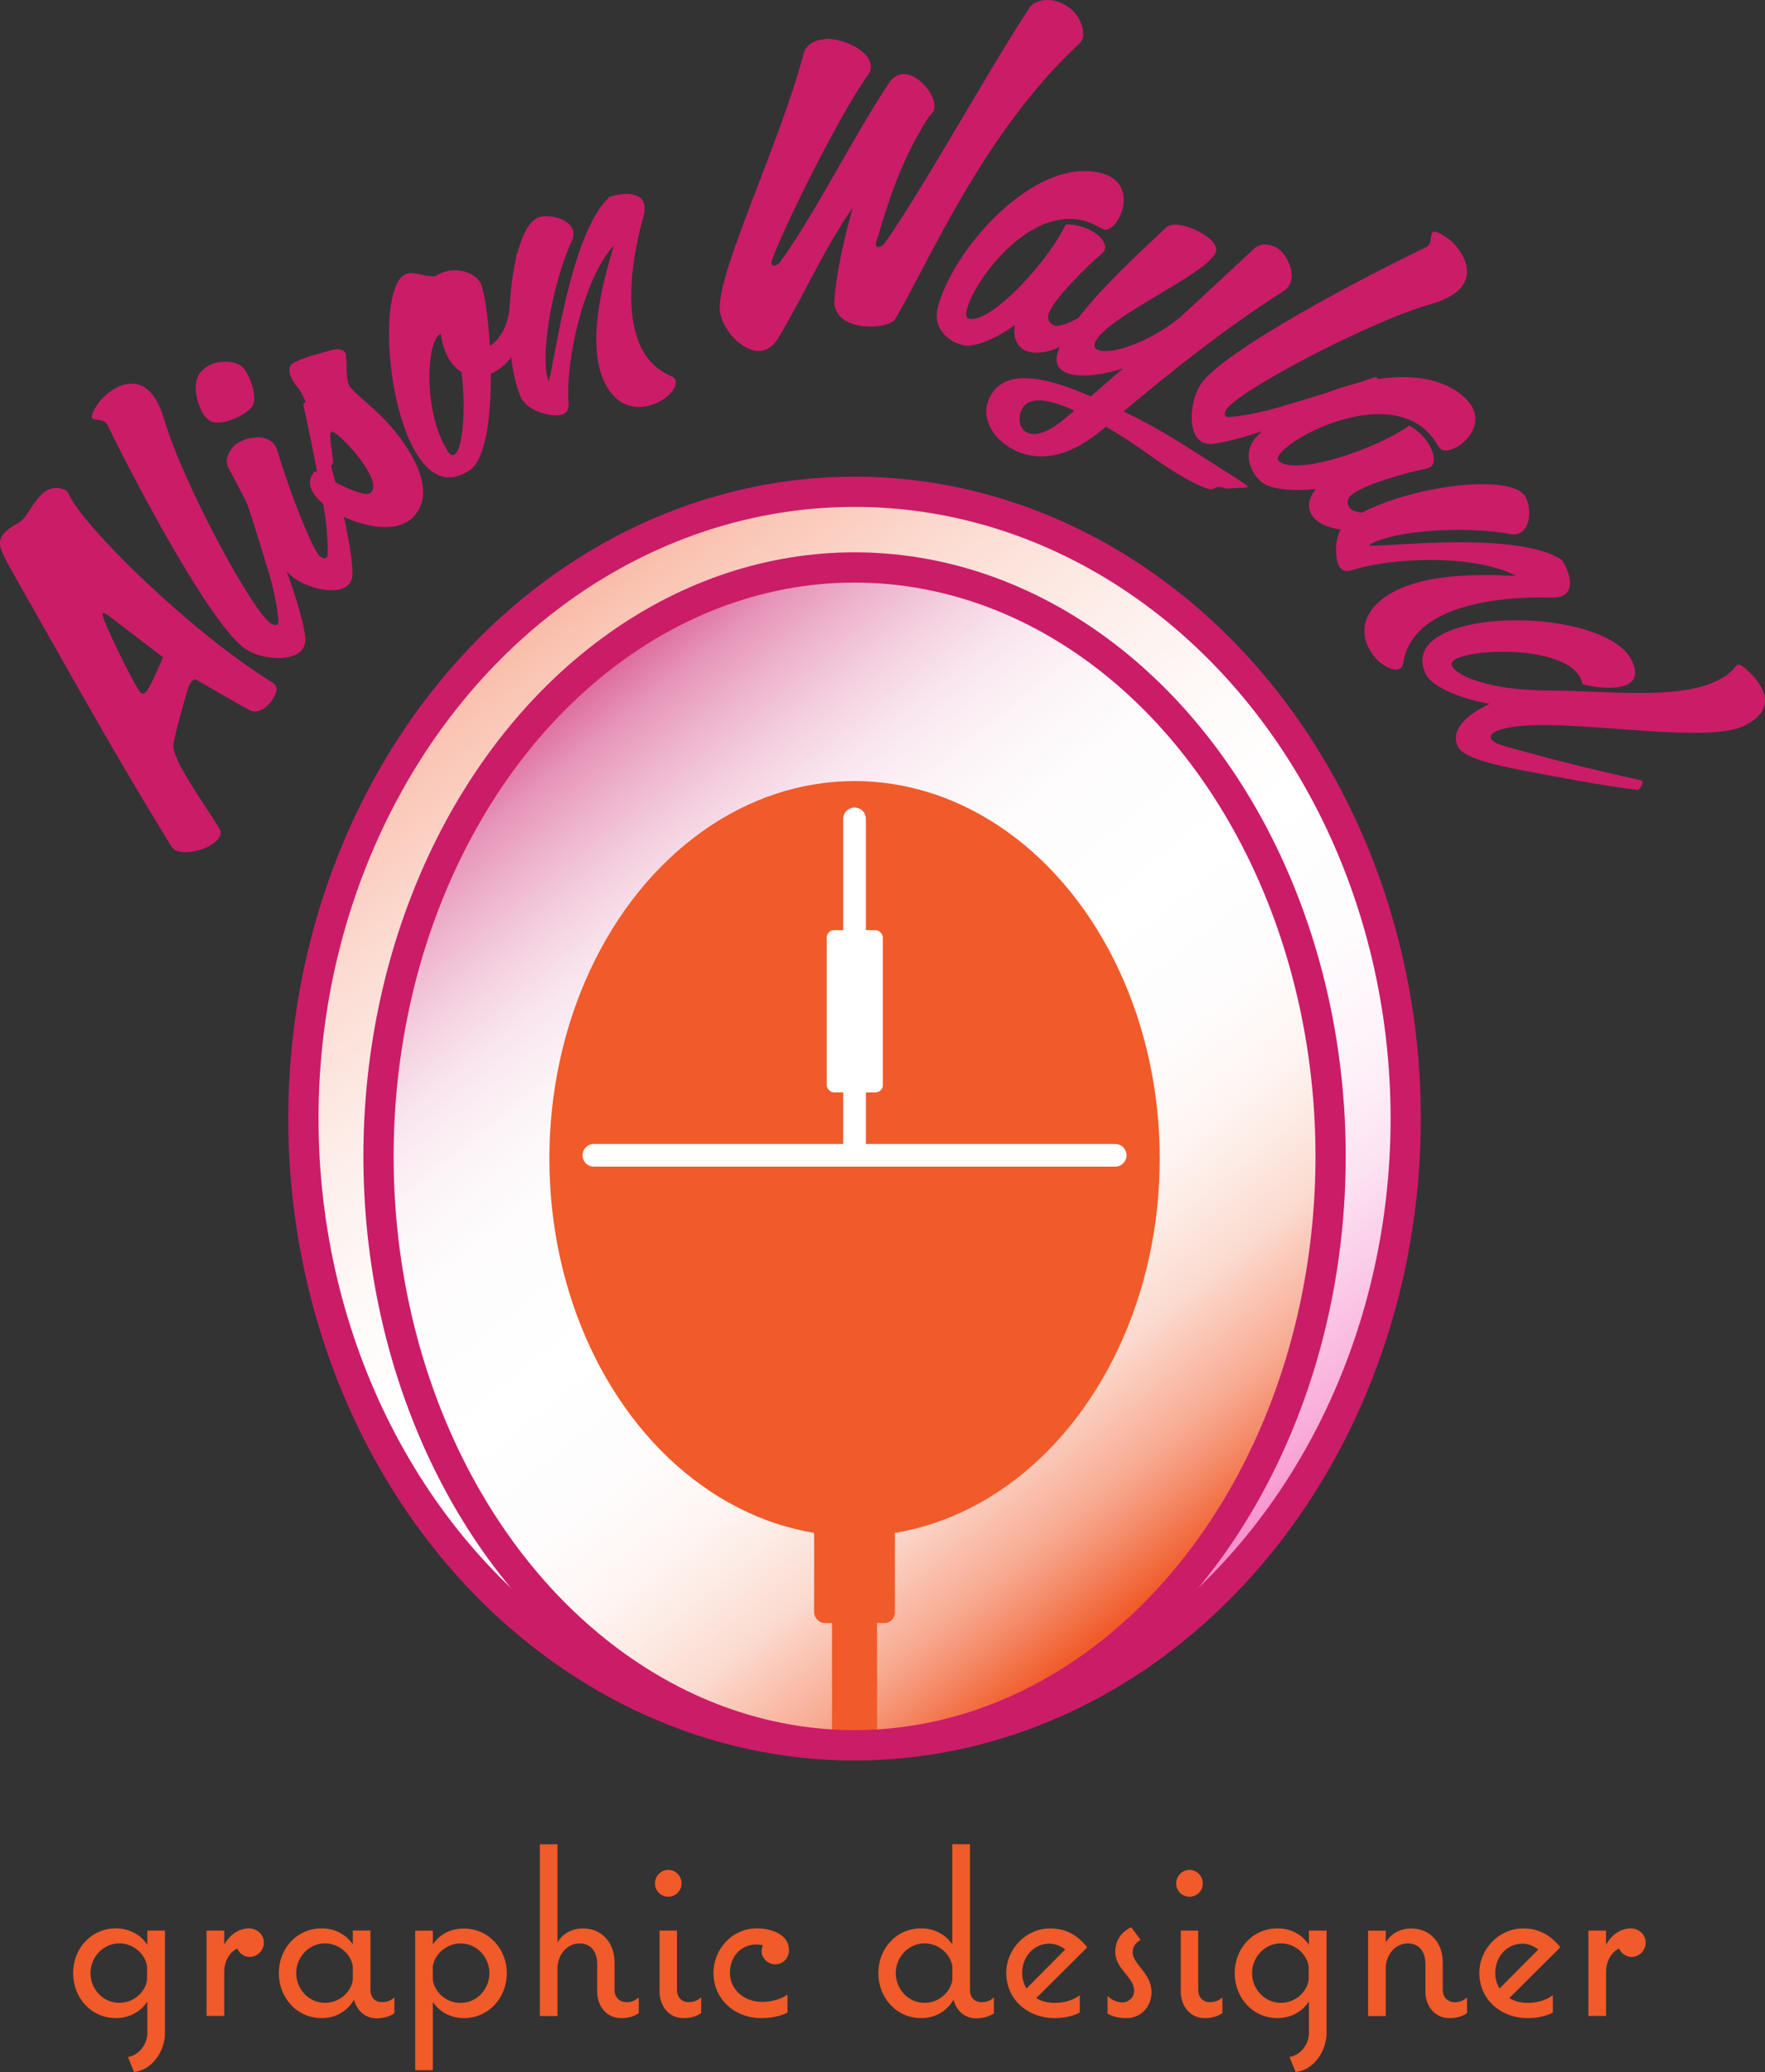 <?xml version="1.0" encoding="UTF-8"?>
<svg id="outlines" xmlns="http://www.w3.org/2000/svg" xmlns:xlink="http://www.w3.org/1999/xlink" viewBox="0 0 355.56 417.3">
  <rect x="0" y="0" width="355.56" height="417.3" fill="#333333" stroke="none"/>
  <defs>
    <style>
      .cls-1, .cls-2 {
        fill: url(#linear-gradient-2);
      }

      .cls-3 {
        fill: #fff;
      }

      .cls-4 {
        clip-path: url(#clippath-1);
      }

      .cls-5 {
        fill: url(#linear-gradient);
      }

      .cls-5, .cls-2, .cls-6 {
        stroke: #cb1c68;
        stroke-miterlimit: 10;
        stroke-width: 6.09px;
      }

      .cls-7 {
        fill: #f15a29;
      }

      .cls-8 {
        stroke: #fff;
        stroke-linecap: round;
        stroke-linejoin: round;
        stroke-width: 4.57px;
      }

      .cls-8, .cls-6 {
        fill: none;
      }

      .cls-9 {
        fill: #cb1c68;
      }
    </style>
    <linearGradient id="linear-gradient" x1="269.37" y1="359.89" x2="50.77" y2="57.21" gradientUnits="userSpaceOnUse">
      <stop offset=".02" stop-color="#ec008c"/>
      <stop offset=".05" stop-color="#ef32a2"/>
      <stop offset=".09" stop-color="#f362b8"/>
      <stop offset=".13" stop-color="#f68ccb"/>
      <stop offset=".17" stop-color="#f9afdb"/>
      <stop offset=".22" stop-color="#fbcce8"/>
      <stop offset=".26" stop-color="#fce2f2"/>
      <stop offset=".31" stop-color="#fef2f9"/>
      <stop offset=".37" stop-color="#fefcfd"/>
      <stop offset=".45" stop-color="#fff"/>
      <stop offset=".51" stop-color="#fefbfa"/>
      <stop offset=".58" stop-color="#fdf0ec"/>
      <stop offset=".66" stop-color="#fcded5"/>
      <stop offset=".74" stop-color="#fac5b4"/>
      <stop offset=".82" stop-color="#f7a58b"/>
      <stop offset=".9" stop-color="#f47f59"/>
      <stop offset=".97" stop-color="#f15a29"/>
    </linearGradient>
    <linearGradient id="linear-gradient-2" x1="95.23" y1="137.12" x2="238.87" y2="315.95" gradientUnits="userSpaceOnUse">
      <stop offset="0" stop-color="#cb1c68"/>
      <stop offset=".03" stop-color="#d44482"/>
      <stop offset=".07" stop-color="#de6f9f"/>
      <stop offset=".11" stop-color="#e796b9"/>
      <stop offset=".16" stop-color="#eeb6cf"/>
      <stop offset=".21" stop-color="#f4d1e0"/>
      <stop offset=".26" stop-color="#f9e5ee"/>
      <stop offset=".32" stop-color="#fcf4f7"/>
      <stop offset=".39" stop-color="#fefcfd"/>
      <stop offset=".52" stop-color="#fff"/>
      <stop offset=".63" stop-color="#fefcfc"/>
      <stop offset=".7" stop-color="#fef6f3"/>
      <stop offset=".75" stop-color="#fdebe5"/>
      <stop offset=".81" stop-color="#fbdbd0"/>
      <stop offset=".85" stop-color="#fac6b5"/>
      <stop offset=".9" stop-color="#f8ac94"/>
      <stop offset=".94" stop-color="#f58e6d"/>
      <stop offset=".98" stop-color="#f26c40"/>
      <stop offset="1" stop-color="#f15a29"/>
    </linearGradient>
    <clipPath id="clippath-1">
      <ellipse class="cls-2" cx="172.15" cy="232.88" rx="95.9" ry="118.6"/>
    </clipPath>
  </defs>
  <g>
    <path class="cls-7" d="M33.23,388.8v20.7c0,3.51-2.53,7.4-6.23,7.79l-1.22-3.02c2.19-.34,3.9-2.58,3.9-4.77v-6.38c-1.46,2.14-3.75,3.31-6.33,3.31-5.02,0-8.62-4.14-8.62-9.06s3.6-9.01,8.62-9.01c2.58,0,4.87,1.12,6.33,3.31v-2.87h3.56ZM29.63,396.01c-.34-2.44-2.73-4.63-5.6-4.63-3.26,0-5.8,2.78-5.8,5.99s2.53,5.99,5.8,5.99c2.92,0,5.26-2.19,5.6-4.63v-2.73Z"/>
    <path class="cls-7" d="M53.15,391.24c0,1.56-1.27,2.87-2.87,2.87-1.07,0-2.05-.68-2.48-1.7-1.56.78-2.48,2.39-2.63,4.33v9.25h-3.56v-17.19h3.56v2.87c.97-1.85,2.83-3.31,4.97-3.31,1.66,0,3.02,1.27,3.02,2.87Z"/>
    <path class="cls-7" d="M79.45,402.25v3.21c-1.02.73-2.34,1.02-3.6,1.02-2.19,0-3.94-1.46-4.53-3.75-1.41,2.39-3.75,3.7-6.53,3.7-5.02,0-8.62-4.14-8.62-9.06s3.6-9.01,8.62-9.01c2.58,0,4.82,1.12,6.28,3.21v-2.78h3.56v11.98c0,1.41.83,2.44,2.29,2.44.97,0,1.8-.24,2.53-.97ZM71.07,396.01c-.34-2.44-2.73-4.63-5.6-4.63-3.26,0-5.8,2.78-5.8,5.99s2.53,5.99,5.8,5.99c2.92,0,5.26-2.19,5.6-4.63v-2.73Z"/>
    <path class="cls-7" d="M102.1,397.38c0,4.92-3.65,9.06-8.67,9.06-2.53,0-4.82-1.17-6.23-3.26v13.74h-3.56v-28.1h3.56v2.78c1.41-2.14,3.7-3.21,6.23-3.21,5.02,0,8.67,4.14,8.67,9.01ZM98.59,397.38c0-3.21-2.53-5.99-5.8-5.99-2.87,0-5.26,2.19-5.6,4.63v2.73c.34,2.43,2.68,4.63,5.6,4.63,3.26,0,5.8-2.78,5.8-5.99Z"/>
    <path class="cls-7" d="M128.68,402.25v3.17c-1.02.78-2.39,1.02-3.51,1.02-3.07,0-4.87-2.53-4.87-5.31v-5.65c0-2.39-1.27-4.09-3.51-4.09-2.58,0-4.29,2.19-4.48,4.68v9.94h-3.56v-34.58h3.56v19.77c1.02-1.8,2.92-2.83,5.16-2.83,3.8,0,6.33,2.92,6.33,6.82v5.6c0,1.36.93,2.44,2.48,2.44.83,0,1.66-.29,2.39-.97Z"/>
    <path class="cls-7" d="M131.94,379.31c0-1.46,1.17-2.73,2.68-2.73s2.68,1.27,2.68,2.73-1.17,2.68-2.68,2.68-2.68-1.22-2.68-2.68ZM137.64,406.43c-2.97,0-4.77-2.53-4.77-5.31v-12.32h3.51v11.98c0,1.36.88,2.44,2.34,2.44.97,0,1.8-.29,2.53-.97v3.17c-1.07.78-2.39,1.02-3.6,1.02Z"/>
    <path class="cls-7" d="M153.33,403.17c1.8,0,3.85-.39,5.31-1.51v3.65c-1.56.83-3.56,1.12-5.31,1.12-5.26,0-9.6-3.75-9.6-9.11,0-4.82,3.8-8.96,8.72-8.96,2.73,0,6.48,1.07,6.48,4.38,0,1.61-1.17,2.87-2.78,2.87-1.36,0-2.73-1.22-2.73-2.58,0-.49.1-.92.29-1.27-.44-.1-.93-.15-1.36-.15-3.21,0-5.31,2.58-5.31,5.7,0,3.41,2.97,5.84,6.28,5.84Z"/>
    <path class="cls-7" d="M200.22,402.25v3.21c-1.02.73-2.34,1.02-3.6,1.02-2.19,0-3.95-1.46-4.53-3.75-1.41,2.39-3.75,3.7-6.53,3.7-5.02,0-8.62-4.14-8.62-9.06s3.6-9.01,8.62-9.01c2.58,0,4.82,1.12,6.28,3.21v-20.16h3.56v29.37c0,1.41.83,2.44,2.29,2.44.97,0,1.8-.24,2.53-.97ZM191.85,396.01c-.34-2.44-2.73-4.63-5.6-4.63-3.26,0-5.8,2.78-5.8,5.99s2.53,5.99,5.8,5.99c2.92,0,5.26-2.19,5.6-4.63v-2.73Z"/>
    <path class="cls-7" d="M212.45,403.37c1.61,0,3.55-.39,5.07-1.56v3.51c-1.56.83-3.56,1.12-5.02,1.12-5.5,0-9.79-3.8-9.79-9.11,0-4.82,3.99-8.96,8.82-8.96,3.21,0,5.55,1.36,7.5,3.8l-10.28,10.23c1.02.63,2.29.97,3.7.97ZM205.92,397.33c0,1.17.29,2.24.88,3.12l7.79-7.84c-.83-.68-2.09-1.17-3.17-1.17-3.26,0-5.5,2.73-5.5,5.89Z"/>
    <path class="cls-7" d="M223.11,405.51v-3.51c.83.78,1.9,1.27,2.97,1.27,1.31,0,2.39-1.02,2.39-2.34,0-2.78-3.8-4.38-3.8-7.79,0-2.29,1.17-4.04,3.21-5.02l1.9,2.58c-.97.49-1.61,1.32-1.61,2.44,0,2.48,3.8,4.19,3.8,8.08,0,2.87-2.09,5.21-5.02,5.21-1.31,0-2.73-.2-3.85-.93Z"/>
    <path class="cls-7" d="M236.94,379.31c0-1.46,1.17-2.73,2.68-2.73s2.68,1.27,2.68,2.73-1.17,2.68-2.68,2.68-2.68-1.22-2.68-2.68ZM242.64,406.43c-2.97,0-4.77-2.53-4.77-5.31v-12.32h3.51v11.98c0,1.36.88,2.44,2.34,2.44.97,0,1.8-.29,2.53-.97v3.17c-1.07.78-2.39,1.02-3.6,1.02Z"/>
    <path class="cls-7" d="M267.23,388.8v20.7c0,3.51-2.53,7.4-6.23,7.79l-1.22-3.02c2.19-.34,3.9-2.58,3.9-4.77v-6.38c-1.46,2.14-3.75,3.31-6.33,3.31-5.02,0-8.62-4.14-8.62-9.06s3.6-9.01,8.62-9.01c2.58,0,4.87,1.12,6.33,3.31v-2.87h3.56ZM263.63,396.01c-.34-2.44-2.73-4.63-5.6-4.63-3.26,0-5.8,2.78-5.8,5.99s2.53,5.99,5.8,5.99c2.92,0,5.26-2.19,5.6-4.63v-2.73Z"/>
    <path class="cls-7" d="M295.53,402.25v3.17c-1.02.78-2.39,1.02-3.51,1.02-3.07,0-4.87-2.53-4.87-5.31v-5.65c0-2.39-1.27-4.09-3.51-4.09-2.58,0-4.29,2.19-4.48,4.68v9.94h-3.56v-17.19h3.56v2.39c1.02-1.8,2.92-2.83,5.16-2.83,3.8,0,6.33,2.92,6.33,6.82v5.6c0,1.36.92,2.44,2.48,2.44.83,0,1.66-.29,2.39-.97Z"/>
    <path class="cls-7" d="M307.75,403.37c1.61,0,3.55-.39,5.07-1.56v3.51c-1.56.83-3.56,1.12-5.02,1.12-5.5,0-9.79-3.8-9.79-9.11,0-4.82,3.99-8.96,8.82-8.96,3.21,0,5.55,1.36,7.5,3.8l-10.28,10.23c1.02.63,2.29.97,3.7.97ZM301.22,397.33c0,1.17.29,2.24.88,3.12l7.79-7.84c-.83-.68-2.09-1.17-3.17-1.17-3.26,0-5.5,2.73-5.5,5.89Z"/>
    <path class="cls-7" d="M331.52,391.24c0,1.56-1.27,2.87-2.87,2.87-1.07,0-2.05-.68-2.48-1.7-1.56.78-2.48,2.39-2.63,4.33v9.25h-3.56v-17.19h3.56v2.87c.97-1.85,2.83-3.31,4.97-3.31,1.66,0,3.02,1.27,3.02,2.87Z"/>
  </g>
  <ellipse class="cls-5" cx="172.15" cy="225.27" rx="111.03" ry="126.23"/>
  <g>
    <ellipse class="cls-1" cx="172.15" cy="232.88" rx="95.9" ry="118.6"/>
    <g class="cls-4">
      <g>
        <rect class="cls-7" x="164.01" y="279.86" width="16.27" height="47.01" rx="2.11" ry="2.11"/>
        <ellipse class="cls-7" cx="172.15" cy="233.34" rx="61.48" ry="76.04"/>
        <rect class="cls-7" x="167.61" y="325.76" width="9.08" height="26.22"/>
      </g>
      <line class="cls-8" x1="119.64" y1="232.67" x2="224.65" y2="232.67"/>
      <line class="cls-8" x1="172.15" y1="164.91" x2="172.15" y2="231.04"/>
      <rect class="cls-3" x="166.54" y="187.33" width="11.31" height="32.67" rx="1.47" ry="1.47"/>
    </g>
    <ellipse class="cls-6" cx="172.15" cy="232.88" rx="95.9" ry="118.6"/>
  </g>
  <g>
    <path class="cls-9" d="M2.53,115.24c-1.97-3.49-2.98-5.37-2.33-6.9.43-1.02,1.61-1.99,3.63-3.11,2.49-1.44,4.08-8.67,9.21-6.6.29.12.55.32.72.73,2.84,6.52,24.3,27.56,40.54,37.73.96.58,1.85,1.12,1.17,2.72-.83,1.97-3.03,4.14-5.07,3.28-1.84-.94-9.62-5.5-10.73-6.14-.58-.25-1.07-.11-1.71,1.43-.18.44-2.86,9.87-3.04,11.51-.36,3.11,6.64,12.58,8.96,16.47.33.65.82,1.12.48,1.92-1.07,2.55-6.58,4.02-8.92,3.03-.29-.12-.67-.45-1.18-1.27-11.32-18.41-20.14-34.39-31.73-54.8ZM32.84,132.36l-11.31-8.62c-.51-.21-.8-.34-.89-.12-.31.73,6.91,15.61,7.86,16.01.36.15.78-.02,1.26-.76,1.09-1.77,2.81-5.86,3.08-6.52Z"/>
    <path class="cls-9" d="M54.53,125.52c.6.39,1.19.5,1.45.1.09-.13.11-.31.1-.59-.05-1.07-.59-5.88-2.53-11.59-.93-3.35-4.68-15.08-5.56-17.36-.13-.37-.18-.59-.05-.79.39-.6,1.91-.17,1.91-.17,1.67,3.65,4.63,11.27,7.3,18.31,1.52,4.03,3.86,10.86,4.33,14.76.14.94-.07,1.84-.46,2.44-1.87,2.85-8.41,2.15-11.46.15-6.75-4.42-21.65-32.36-27.83-45.02-.13-.37-.36-.61-.62-.79-.79-.52-1.96-.34-2.42-.64-.4-.26-.31-.96.94-2.88,1.47-2.25,5.88-5.8,9.59-3.37,1.46.95,2.83,2.9,3.82,6.29,3.74,12.77,17.7,38.67,21.48,41.14Z"/>
    <path class="cls-9" d="M40.36,75c2.27-2.74,6.73-2.54,8.32-1.23,1.58,1.31,3.42,6.54,2.06,8.18-1.72,2.07-6.86,4.18-8.75,2.62-2.13-1.77-3.6-7.19-1.63-9.57ZM46.83,90.13c1.52-1.83,5.8-2.9,7.87-1.19.55.45.95,1.09,1.11,1.64,3.02,10,7.36,20.39,8.58,21.4.55.45,1.13.62,1.43.26.1-.12.14-.29.17-.58.07-1.07.07-5.91-1.22-11.8-.55-3.43-2.97-15.52-3.58-17.88-.09-.38-.11-.61.04-.79.45-.55,1.92.05,1.92.05,1.26,3.82,3.34,11.72,5.21,19.02,1.06,4.17,2.62,11.22,2.65,15.15.03.95-.24,1.65-.69,2.2-2.12,2.56-8.69.81-11.49-1.51-3.9-3.23-8.79-14.69-12.7-21.63-.95-1.71-.14-3.3.72-4.34Z"/>
    <path class="cls-9" d="M66.29,94.32c-.46.43-.98.69-1.41.23-.32-.35-.52-1.03-.64-2.43-.38-5.28-2.39-11.84-4.32-14.15-1.45-1.67-2.17-3.72-1.12-4.69,1.72-1.17,6.07-2.2,7.48-2.65,1.02-.3,2.43-.53,3.07.16.16.17.32.46.36.85.16,1.8,0,4.76.63,6.01.1.23.32.46.59.75,1.35,1.45,4.62,4.02,6.89,6.46,4.37,4.69,10.93,14.16,5.14,19.55-4.28,3.99-14.85.43-18.9-3.91-1.78-1.91-2.27-3.94-.59-5.62,0,0,9.65,5.82,11.21,4.37,1.79-1.67-1.51-6.38-4.37-9.45-1.73-1.85-3.25-3.14-3.6-2.81-.17.16-.25.66-.16,1.34.02,1.06.5,3.43.56,4.89,0,0-.36.66-.82,1.09Z"/>
    <path class="cls-9" d="M87.64,55.65c3.35-2.25,7.57-1.08,9.02,1.09.79,1.18,1.67,6.6,2.02,12.94l.13-.09c1.84-1.24,3.41-3.72,3.88-7.56.43-3.62,1.22-8.54,1.26-10.19.02-.4.06-.61.26-.75.59-.4,1.82.59,1.82.59.1,2.7.11,6.98.01,10.95-.14,5.62-2.6,9.75-5.62,11.78-.53.35-.99.66-1.53.84.03,8.56-1,17.26-4.28,19.46-4.21,2.82-7.66,1.23-10.3-2.71-6.53-9.72-7.94-33.27-2.95-36.62,1.51-1.01,3.86.36,6.28.27ZM92.97,74.95c-.81-.5-1.58-1.22-2.2-2.14-.93-1.38-1.66-3.18-1.97-5.63l-.2.13c-2.83,1.9-3.31,16.23,1.77,23.79.4.59.84.68,1.23.41,1.77-1.19,2.23-9.88,1.37-16.55Z"/>
    <path class="cls-9" d="M136.03,76.41c.61,1.46-1.27,3.71-3.97,4.85-3.43,1.44-8.05,1.06-10.53-4.84-3.19-7.59-.31-18.92,2.13-26.99-6.23,6.82-9.78,23.51-9.12,31.81.06,1.17-.34,1.86-1.14,2.19-1.68.71-7.18-.33-8.56-3.61-4.23-10.07-2.18-33.59,3.51-35.98,1.82-.77,6-.03,6.98,2.3.34.8.27,1.86-.49,3.12-4.3,10.39-5.96,23.62-4.33,27.48,1.02-2.06,4.2-29.83,12.31-37.1,2.72-.88,5.95-.96,6.81,1.09.28.66.35,1.65,0,2.84-2.23,7.97-3.81,18.51-.84,25.59,1.26,2.99,3.34,5.29,6.48,6.63.41.17.68.4.77.62Z"/>
    <path class="cls-9" d="M152.99,70.68c-3.72.11-7.89-4.76-8-8.56-.23-7.99,12.2-33.36,16.91-51.38.57-2.15,3.01-2.86,4.75-2.91,2.93-.08,8.69,2.21,8.79,5.61.02.87-.43,1.52-.89,2.08-5.93,8.48-17.01,30.96-19.06,36.96-.07.24-.07.32-.07.48.01.4.17.55.49.54s.71-.18,1.09-.51c7.09-9.7,15.4-26.4,22.24-36.49.84-1.13,1.78-1.55,2.73-1.58,3.01-.08,6.21,3.86,6.27,6.31.03.95-.35,1.59-1.12,2.25-6.82,10.64-9.22,21.16-10.61,25.24-.07.24-.07.32-.07.48.01.4.17.55.49.54.32,0,.71-.18,1.09-.51,7.09-9.7,22.22-37.05,29.06-47.14.67-1.52,2.32-2.04,3.82-2.09,3.4-.1,7.2,2.8,7.32,6.84.03.95-.35,1.59-1.2,2.33-19.2,17.96-30.25,44.4-36.75,55.19-.53.73-2.42,1.33-4.55,1.4-3.48.1-7.55-1.13-7.66-5.01.46-6.11,1.94-12.56,3.74-18.95-5.78,8.24-9.72,17.45-15.08,26.39-1.06,1.69-2.38,2.44-3.73,2.48Z"/>
    <path class="cls-9" d="M204.44,65.47c-4.2,2.99-8.31,4.55-10.39,4.06-3.39-.8-6.04-3.7-5.19-7.32,2.72-11.55,19.24-30.59,32.72-27.41,4.47,1.05,5.24,4.33,4.59,7.1-.6,2.54-2.39,4.64-3.7,4.33-.23-.05-.52-.2-.81-.35-1.22-.69-2.4-1.22-3.55-1.49-11.25-2.65-22.06,12.52-23.35,17.99-.24,1-.15,1.67.39,1.8,4.62,1.09,16.44-12.14,19.52-18.98.9-.03,1.77.09,2.62.29,3.31.78,5.7,3.05,5.32,4.67-.07.31-.41.72-.92,1.16-2.22,1.83-9.8,9.15-10.49,12.08-.33,1.39.82,2.06,1.28,2.17,1.62.38,5.39-1.82,6.36-2.49,0,0,1.14.68.87,1.83-.11.46-.39.97-1,1.47-4.31,3.78-8.53,5.14-11.23,4.51-2.31-.54-3.51-2.37-3.03-5.43Z"/>
    <path class="cls-9" d="M234.95,45.8c1.06-.99,3.56-.55,5.86.5,2.52,1.15,4.78,3.06,4.09,4.57-2.07,4.53-21.9,12.87-24.24,17.98-.36.79-.17,1.32.48,1.61,2.23,1.02,9.6-1.01,16.42-6.41,8.85-8.13,12.97-12,14.96-13.87,1.4-1.36,3.15-1,4.38-.44,2.16.99,4.1,4.92,2.98,7.37-.3.65-.81,1.2-1.29,1.5-8.07,5.1-18.51,12.68-32.24,24.25,6.7,3.24,10,5.35,20.57,12.11,4.06,2.55,4.49,2.92,4.43,3.07-.13.29-1.8.13-4.34.36-3.37-1.19-1.19,1.28-5.3-.59-.58-.26-1.29-.59-2.13-1.06-5.95-3.16-9.76-6.81-16.81-10.82-7.67,6.68-13.68,6.89-18.07,4.88-4.53-2.07-7.27-6.55-5.43-10.58,2.67-5.83,10.24-4.89,20.46-.39l6.5-5.64c-4.59,1.47-9.14,1.91-11.59.79-1.73-.79-2.39-2.4-1.17-5.06,3.82-8.35,18.18-20.93,21.47-24.12ZM216.43,82.68l-.07-.03c-5.25-2.4-9.27-2.94-10.59-.06-.76,1.66-.43,3.8,1.22,4.56,1.44.66,3.83.19,7.31-2.66l2.13-1.81Z"/>
    <path class="cls-9" d="M247.09,82.42c-.39.59-.5,1.19-.11,1.45.13.09.31.11.59.11,1.08-.05,5.88-.56,11.61-2.45,3.36-.9,15.12-4.59,17.4-5.44.37-.13.59-.18.79-.04.59.39.16,1.91.16,1.91-3.66,1.65-11.3,4.56-18.36,7.18-4.04,1.5-10.88,3.79-14.79,4.23-.94.13-1.84-.08-2.44-.48-2.83-1.88-2.1-8.43-.08-11.46,4.47-6.72,32.5-21.44,45.2-27.54.37-.13.61-.35.79-.62.53-.79.35-1.95.66-2.42.26-.4.97-.31,2.88.96,2.24,1.49,5.76,5.92,3.3,9.61-.96,1.45-2.92,2.81-6.32,3.78-12.79,3.66-38.78,17.46-41.28,21.21Z"/>
    <path class="cls-9" d="M265.06,98.47c-5.13.58-9.47-.05-11.05-1.49-2.58-2.34-3.49-6.16-.98-8.92,7.99-8.78,31.66-17.41,41.91-8.1,3.4,3.09,2.48,6.32.57,8.43-1.76,1.93-4.34,2.9-5.34,1.99-.17-.16-.36-.43-.54-.7-.73-1.2-1.51-2.23-2.38-3.02-8.55-7.77-25.36.25-29.14,4.41-.69.76-.94,1.39-.53,1.76,3.51,3.19,20.27-2.64,26.27-7.13.8.41,1.5.94,2.14,1.52,2.52,2.29,3.51,5.44,2.39,6.66-.21.23-.71.43-1.37.57-2.83.53-13.01,3.25-15.03,5.48-.96,1.05-.29,2.2.06,2.52,1.23,1.12,5.59,1.02,6.77.91,0,0,.67,1.14-.13,2.02-.32.35-.81.65-1.59.8-5.6,1.22-9.95.36-12-1.5-1.76-1.6-1.92-3.77-.02-6.22Z"/>
    <path class="cls-9" d="M282.22,134.53c-1.27.95-3.91-.34-5.66-2.68-2.23-2.98-2.98-7.55,2.15-11.39,6.59-4.93,18.29-4.89,26.71-4.47-8.13-4.39-25.18-3.79-33.08-1.14-1.12.35-1.88.12-2.41-.57-1.09-1.46-1.42-7.04,1.43-9.18,8.74-6.54,32.06-10.26,35.76-5.32,1.19,1.58,1.48,5.81-.54,7.33-.7.52-1.74.71-3.15.28-11.13-1.66-24.36-.05-27.72,2.46,2.25.49,29.96-3.15,38.98,2.95,1.52,2.42,2.37,5.54.6,6.87-.57.43-1.52.74-2.75.68-8.28-.23-18.88.79-25.03,5.39-2.6,1.94-4.33,4.52-4.87,7.89-.06.44-.22.76-.41.9Z"/>
    <path class="cls-9" d="M300.09,141.75c-6.42-1.14-11.72-3.6-12.85-5.96-1.81-3.78.04-6.51,3.82-8.32,10.06-4.82,33.71-2.71,37.67,5.57,1.26,2.64.57,4.12-.93,4.83-2.36,1.13-6.84.55-8.99-.08-.1-.39-.2-.78-.37-1.14-3.08-6.42-20.42-6.19-24.99-4.01-.86.41-1.22.93-.98,1.43,1.03,2.14,7.63,4.95,19.77,5.01,11.5.02,25.56,1.89,33.48-1.9,1.29-.62,2.43-1.34,3.37-2.31.4-.45.58-.8.87-.94.29-.14.67-.06,1.23.38,1.22.91,2.89,2.56,3.78,4.42,1.16,2.43.94,5.25-3.7,7.48-8.85,4.24-41.36-3.01-50.07,1.15-.86.41-1.04.94-.84,1.37.24.5.97.94,1.82,1.23.98.41,5.57,1.55,10.22,2.83,3.35.94,15.33,3.8,17.73,4.23.39.08.6.15.7.37.31.64-.84,1.72-.84,1.72-3.99-.46-12-1.8-19.45-3.24-7.52-1.4-15.6-2.89-16.86-5.53-1.09-2.28-.22-5.42,6.41-8.6Z"/>
  </g>
</svg>